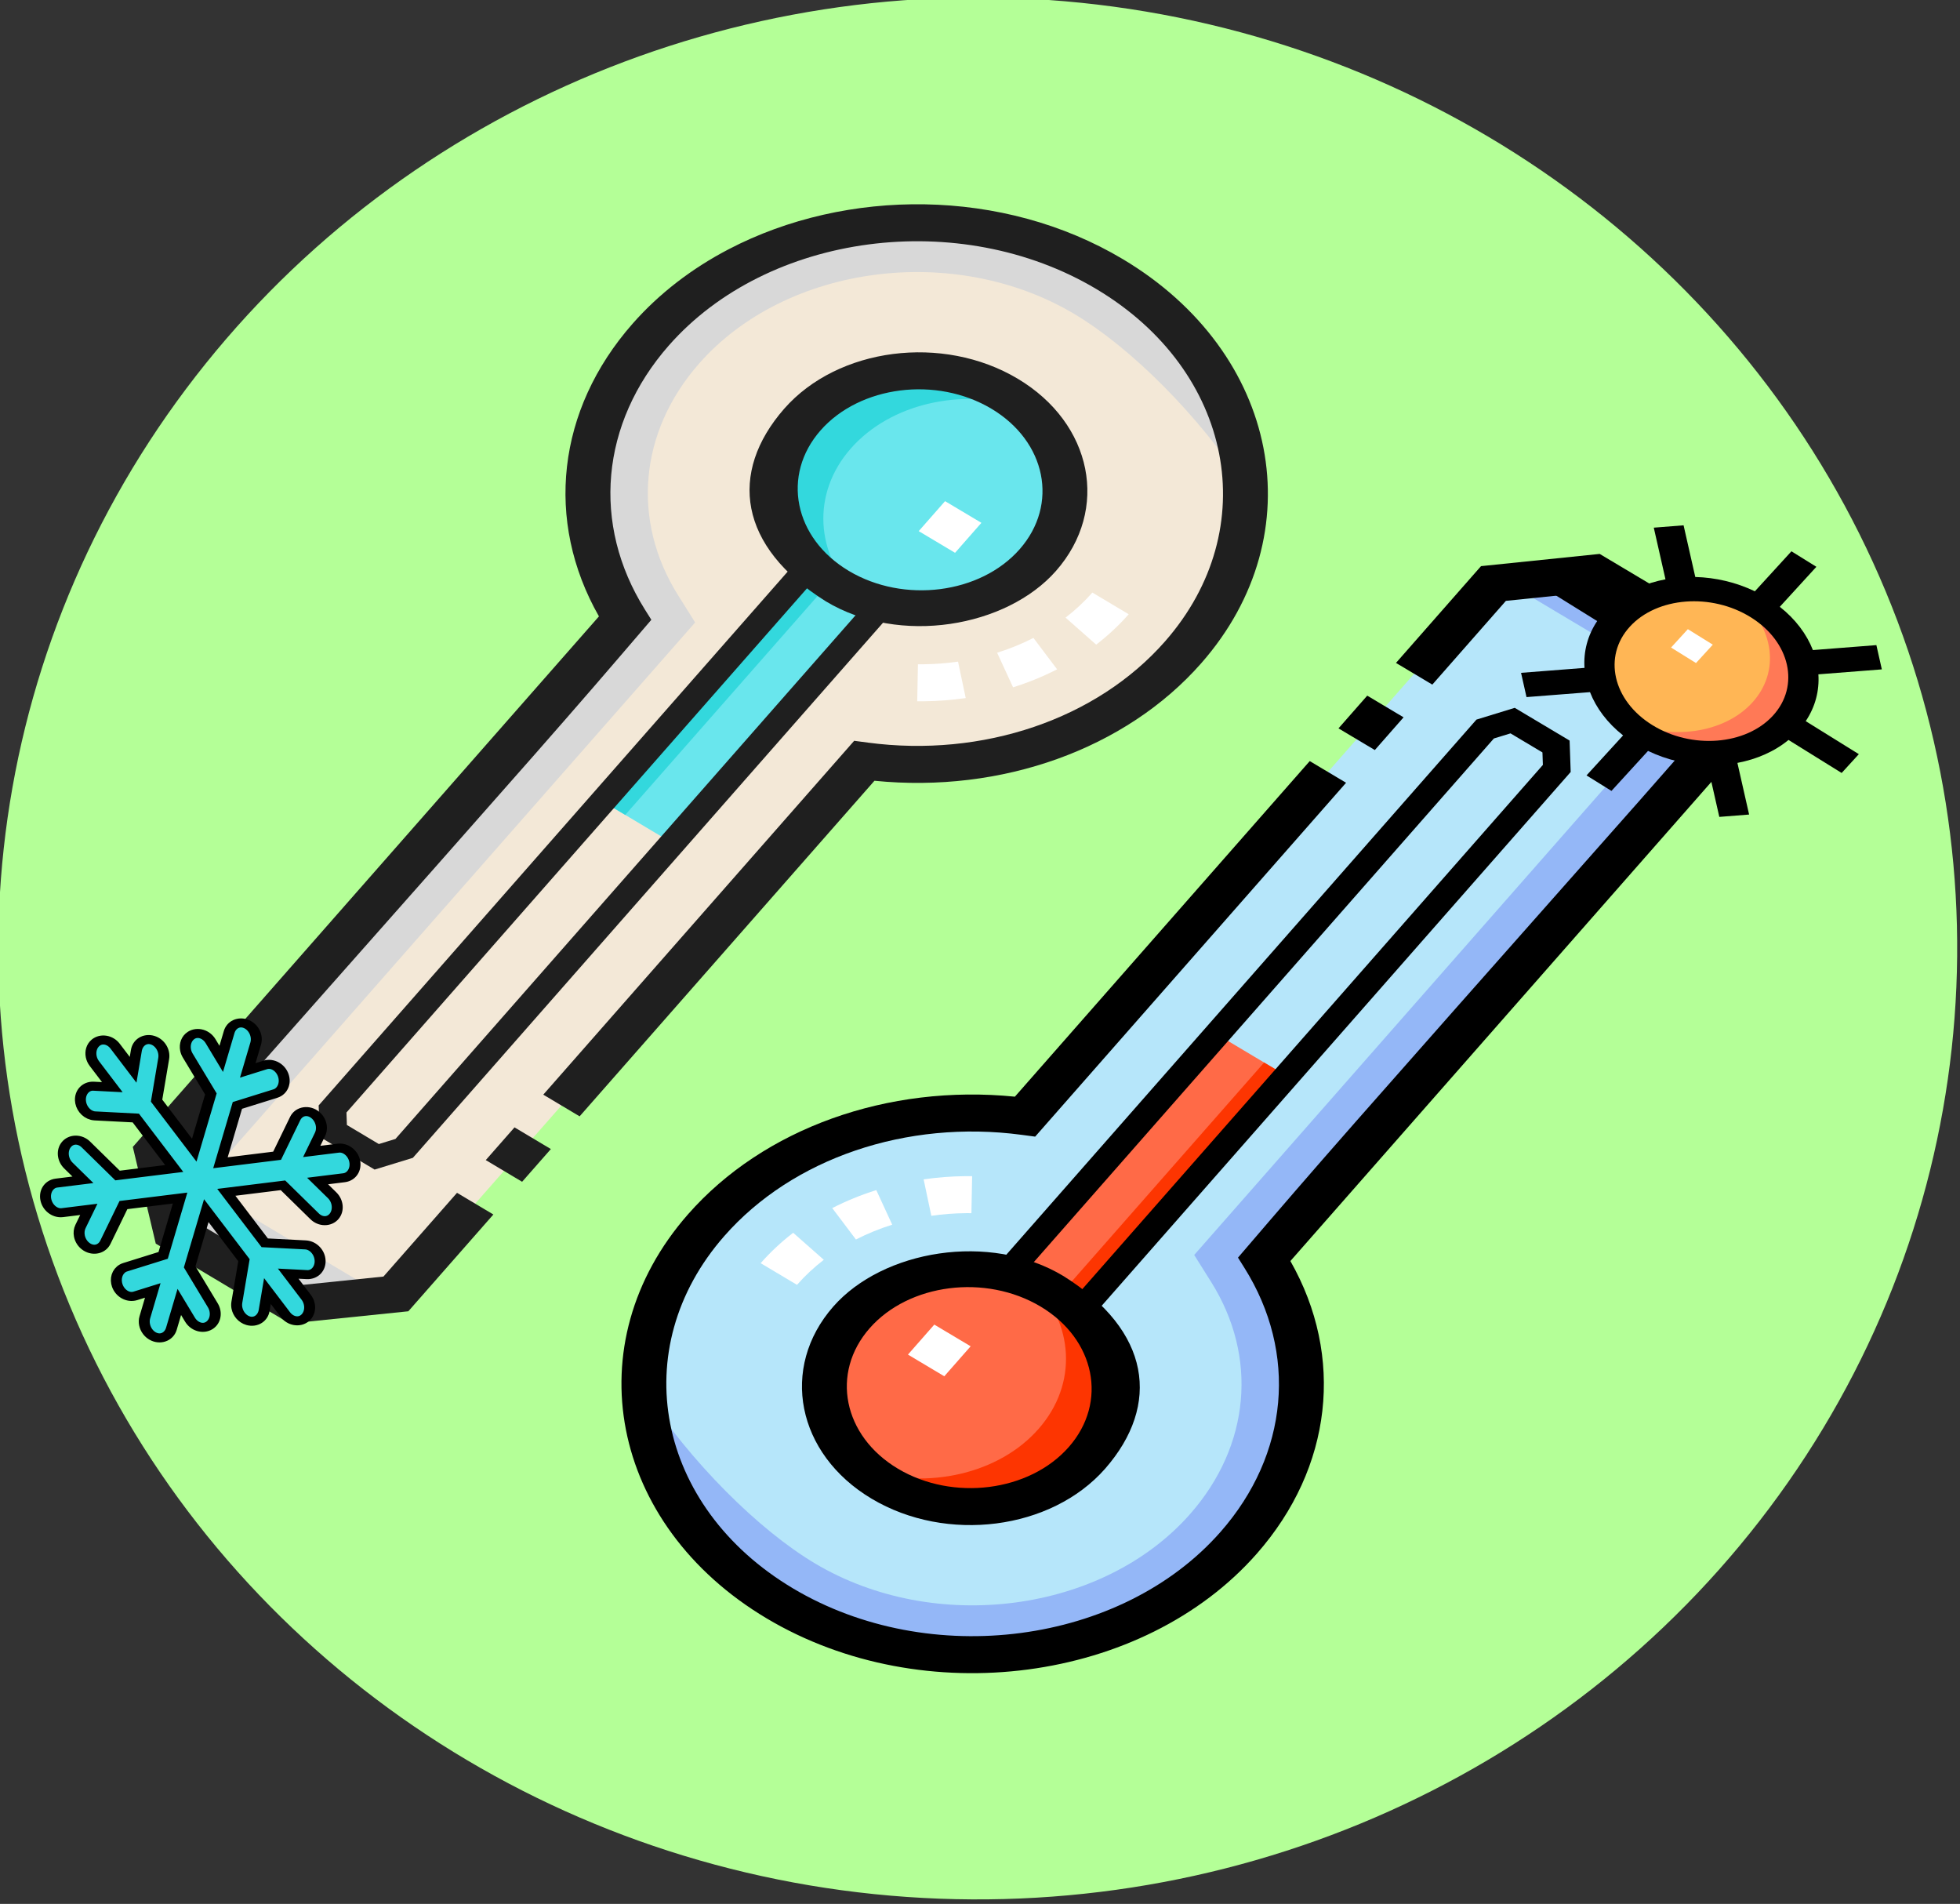 <?xml version="1.0" encoding="UTF-8" standalone="no"?>
<svg
   xmlns:dc="http://purl.org/dc/elements/1.1/"
   xmlns:cc="http://creativecommons.org/ns#"
   xmlns:rdf="http://www.w3.org/1999/02/22-rdf-syntax-ns#"
   xmlns:svg="http://www.w3.org/2000/svg"
   xmlns="http://www.w3.org/2000/svg"
   xmlns:sodipodi="http://sodipodi.sourceforge.net/DTD/sodipodi-0.dtd"
   xmlns:inkscape="http://www.inkscape.org/namespaces/inkscape"
   id="Capa_1"
   enable-background="new 0 0 512.49 512.49"
   height="309.704"
   viewBox="0 0 319.213 310"
   width="318.908"
   version="1.1"
   sodipodi:docname="temperatures.svg"
   inkscape:version="0.92.3 (2405546, 2018-03-11)">
  <rect x="0" y="0" width="319.213" height="310" fill="#333333" stroke="none"/>
  <defs
     id="defs37" />
  <sodipodi:namedview
     pagecolor="#ffffff"
     bordercolor="#666666"
     borderopacity="1"
     objecttolerance="10"
     gridtolerance="10"
     guidetolerance="10"
     inkscape:pageopacity="0"
     inkscape:pageshadow="2"
     inkscape:window-width="1323"
     inkscape:window-height="713"
     id="namedview35"
     showgrid="false"
     inkscape:zoom="0.65186406"
     inkscape:cx="27.489417"
     inkscape:cy="86.933741"
     inkscape:window-x="43"
     inkscape:window-y="27"
     inkscape:window-maximized="1"
     inkscape:current-layer="g1355"
     fit-margin-top="0.1"
     fit-margin-left="0.1"
     fit-margin-bottom="0.1"
     fit-margin-right="0.1" />
  <g
     id="g926"
     transform="rotate(36.15,342.127,121.798)">
    <g
       transform="matrix(0.697,0,0,0.636,81.735,38.832)"
       id="g903" />
    <g
       id="g1261"
       transform="rotate(36.639,945.806,-285.792)">
      <g
         id="g1355"
         transform="translate(-666.003,880.363)">
        <ellipse
           cx="-1124.839"
           cy="806.705"
           id="circle2-3"
           transform="matrix(-0.917,-0.398,0.392,-0.92,0,0)"
           style="fill:#b4ff97;fill-opacity:1;stroke-width:0.614"
           rx="154.952"
           ry="159.456" />
        <g
           transform="matrix(0.409,-0.024,-0.024,0.48,947.87,-135.038)"
           id="g1310">
          <g
             transform="translate(470.467,-142.124)"
             id="g1218">
            <g
               id="COLORS"
               transform="rotate(-36.882,-304.852,-561.882)">
              <path
                 id="XMLID_190_"
                 d="m 132.13,297.171 c -35.895,18.061 -60.532,55.175 -60.532,98.059 0,60.619 49.2,109.761 109.891,109.761 60.691,0 109.891,-49.142 109.891,-109.761 0,-42.884 -24.638,-79.998 -60.532,-98.059 V 30.507 L 206.169,7.5 H 156.81 l -24.68,23.007 z"
                 inkscape:connector-curvature="0"
                 style="fill:#b6e6fa" />
              <path
                 d="M 230.848,297.171 V 30.507 L 206.169,7.5 H 156.81 l -21.454,20 h 62.937 l 12.556,11.705 v 270.292 l 11.01,5.54 c 30.546,15.37 49.522,46.098 49.522,80.193 0,49.494 -40.325,89.76 -89.891,89.76 -23.189,0 -57.487,-8.814 -87.426,-23.262 20.077,26.292 51.764,43.263 87.425,43.263 60.691,0 109.891,-49.142 109.891,-109.76 10e-4,-42.885 -24.637,-79.999 -60.532,-98.06 z"
                 id="path3"
                 inkscape:connector-curvature="0"
                 style="fill:#94b7f7" />
              <ellipse
                 id="XMLID_9_"
                 cx="181.489"
                 cy="397.082"
                 rx="48.597"
                 ry="48.077"
                 style="fill:#ff6a47" />
              <path
                 d="m 181.489,349.006 c -2.828,0 -5.595,0.252 -8.29,0.711 21.228,5.671 36.888,24.752 36.888,47.365 0,22.614 -15.66,41.695 -36.888,47.365 2.696,0.459 5.463,0.711 8.291,0.711 26.839,0 48.597,-21.525 48.597,-48.077 0,-26.551 -21.758,-48.075 -48.598,-48.075 z"
                 id="path6"
                 inkscape:connector-curvature="0"
                 style="fill:#fd3501" />
              <rect
                 y="237.246"
                 x="169.292"
                 height="116.7"
                 width="14.971"
                 id="rect880"
                 style="opacity:1;fill:#ff6a47;fill-opacity:1;stroke:#ff6a47;stroke-width:9.209;stroke-linejoin:miter;stroke-miterlimit:4;stroke-dasharray:none;stroke-dashoffset:0;stroke-opacity:1" />
              <rect
                 y="232.64"
                 x="183.993"
                 height="116.7"
                 width="13.436"
                 id="rect880-3"
                 style="opacity:1;fill:#fd3501;fill-opacity:1;stroke:#ff6a47;stroke-width:0;stroke-linejoin:miter;stroke-miterlimit:4;stroke-dasharray:none;stroke-dashoffset:0;stroke-opacity:1" />
            </g>
            <path
               sodipodi:nodetypes="cssccsssss"
               inkscape:connector-curvature="0"
               id="path20"
               d="m 625.862,-130.169 c -24.613,18.273 -27.913,54.626 -11.034,77.121 18.392,24.512 53.484,29.352 78.226,10.787 24.742,-18.564 29.907,-53.61 11.515,-78.122 -19.246,-25.529 -48.941,-31.067 -78.707,-9.786 z m 66.709,18.789 c 13.428,17.896 9.606,43.521 -8.52,57.122 -18.126,13.6 -43.797,10.105 -57.225,-7.792 -13.428,-17.896 -9.606,-43.521 8.52,-57.122 18.126,-13.6 43.797,-10.105 57.225,7.792 z" />
            <path
               sodipodi:nodetypes="ccccccccccccccssscccccsscc"
               inkscape:connector-curvature="0"
               id="path16"
               d="m 642.501,-204.372 -159.286,-212.29 -39.728,-4.254 -44.207,33.169 -7.025,39.334 29.058,38.728 11.998,-9.002 -25.143,-33.51 4.839,-27.096 34.756,-26.078 27.368,2.93 24.011,32.001 c 104.558,140.333 104.974,140.94 136.848,182.385 l 4.55,-0.816 c 38.335,-6.878 76.632,8.153 99.946,39.225 33.841,45.102 24.632,109.363 -20.527,143.247 C 674.798,27.484 610.526,18.358 576.685,-26.744 553.37,-57.816 549.648,-98.789 566.971,-133.671 l 2.056,-4.14 -106.243,-141.596 -11.998,9.002 100.756,134.283 c -17.537,39.041 -12.656,83.994 13.146,118.381 38.805,51.718 112.498,62.188 164.274,23.339 51.775,-38.848 62.328,-112.53 23.523,-164.247 -25.801,-34.388 -67.595,-51.644 -109.983,-45.722 z" />
            <path
               inkscape:connector-curvature="0"
               id="path18"
               d="m 431.137,-296.593 11.998,-9.002 9.824,13.093 -11.998,9.002 z" />
            <g
               style="fill:#ffffff"
               id="g30"
               transform="rotate(-36.882,-304.852,-561.882)">
              <path
                 inkscape:connector-curvature="0"
                 id="path22"
                 d="m 157.033,383.245 h 15 v 15 h -15 z" />
              <path
                 inkscape:connector-curvature="0"
                 id="path24"
                 d="m 95.392,397.082 h 15 c 0,-4.53 0.437,-9.062 1.298,-13.47 l -14.722,-2.877 c -1.045,5.354 -1.576,10.854 -1.576,16.347 z" />
              <path
                 inkscape:connector-curvature="0"
                 id="path26"
                 d="m 130.232,328.36 c -3.786,2.795 -7.368,5.924 -10.648,9.3 l 10.757,10.454 c 2.711,-2.79 5.673,-5.376 8.803,-7.688 0.471,-0.348 0.947,-0.69 1.427,-1.027 l -8.61,-12.282 c -0.583,0.407 -1.159,0.821 -1.729,1.243 z" />
              <path
                 inkscape:connector-curvature="0"
                 id="path28"
                 d="m 121.863,358.684 -12.542,-8.228 c -3.008,4.586 -5.581,9.476 -7.646,14.532 l 13.887,5.671 c 1.7,-4.165 3.821,-8.195 6.301,-11.975 z" />
            </g>
            <path
               inkscape:connector-curvature="0"
               id="path878"
               d="m 617.366,-114.846 -161.609,-215.386 -0.545,-9.772 14.33,-10.752 8.578,2.387 159.98,213.215"
               style="fill:none;stroke:#000000;stroke-width:9.209;stroke-linecap:butt;stroke-linejoin:miter;stroke-miterlimit:4;stroke-dasharray:none;stroke-dashoffset:0;stroke-opacity:1" />
          </g>
          <g
             transform="rotate(143.118,981.09,647.655)"
             id="g1065">
            <g
               id="COLORS-7"
               transform="translate(255.486,204.62)" />
            <g
               transform="translate(125.747,942.628)"
               id="g1088">
              <path
                 transform="translate(255.486,204.62)"
                 style="fill:#f3e8d7;fill-opacity:1"
                 inkscape:connector-curvature="0"
                 d="m 132.13,297.171 c -35.895,18.061 -60.532,55.175 -60.532,98.059 0,60.619 49.2,109.761 109.891,109.761 60.691,0 109.891,-49.142 109.891,-109.761 0,-42.884 -24.638,-79.998 -60.532,-98.059 V 30.507 L 206.169,7.5 H 156.81 l -24.68,23.007 z"
                 id="XMLID_190_-5" />
              <path
                 transform="translate(255.486,204.62)"
                 style="fill:#d8d8d8;fill-opacity:1"
                 inkscape:connector-curvature="0"
                 id="path3-3"
                 d="M 230.848,297.171 V 30.507 L 206.169,7.5 H 156.81 l -21.454,20 h 62.937 l 12.556,11.705 v 270.292 l 11.01,5.54 c 30.546,15.37 49.522,46.098 49.522,80.193 0,49.494 -40.325,89.76 -89.891,89.76 -23.189,0 -57.487,-8.814 -87.426,-23.262 20.077,26.292 51.764,43.263 87.425,43.263 60.691,0 109.891,-49.142 109.891,-109.76 10e-4,-42.885 -24.637,-79.999 -60.532,-98.06 z" />
              <ellipse
                 transform="translate(255.486,204.62)"
                 style="fill:#69e6ed;fill-opacity:1"
                 ry="48.077"
                 rx="48.597"
                 cy="397.082"
                 cx="181.489"
                 id="XMLID_9_-5" />
              <path
                 transform="translate(255.486,204.62)"
                 style="fill:#33d8dd;fill-opacity:1"
                 inkscape:connector-curvature="0"
                 id="path6-6"
                 d="m 181.489,349.006 c -2.828,0 -5.595,0.252 -8.29,0.711 21.228,5.671 36.888,24.752 36.888,47.365 0,22.614 -15.66,41.695 -36.888,47.365 2.696,0.459 5.463,0.711 8.291,0.711 26.839,0 48.597,-21.525 48.597,-48.077 0,-26.551 -21.758,-48.075 -48.598,-48.075 z" />
              <rect
                 transform="translate(255.486,204.62)"
                 style="opacity:1;fill:#69e6ed;fill-opacity:1;stroke:#69e6ed;stroke-width:9.209;stroke-linejoin:miter;stroke-miterlimit:4;stroke-dasharray:none;stroke-dashoffset:0;stroke-opacity:1"
                 id="rect880-2"
                 width="14.971"
                 height="116.7"
                 x="169.292"
                 y="237.246" />
              <rect
                 transform="translate(255.486,204.62)"
                 style="opacity:1;fill:#33d8dd;fill-opacity:1;stroke:#ff6a47;stroke-width:0;stroke-linejoin:miter;stroke-miterlimit:4;stroke-dasharray:none;stroke-dashoffset:0;stroke-opacity:1"
                 id="rect880-3-9"
                 width="13.436"
                 height="116.7"
                 x="183.993"
                 y="232.64" />
              <path
                 d="m 435.991,546.637 c -30.654,-0.155 -55.112,26.941 -55.112,55.065 0,30.645 25.165,55.577 56.097,55.577 30.932,0 56.097,-24.932 56.097,-55.577 -0.073,-31.971 -20.501,-54.222 -57.082,-55.065 z m 42.082,55.065 c 0,22.374 -18.436,40.577 -41.097,40.577 -22.661,10e-6 -41.097,-18.203 -41.097,-40.577 0,-22.374 18.436,-40.577 41.097,-40.577 22.661,0 41.097,18.203 41.097,40.577 z"
                 id="path20-1"
                 inkscape:connector-curvature="0"
                 sodipodi:nodetypes="cssccsssss"
                 style="fill:#1f1f1f;fill-opacity:1;stroke:none;stroke-width:1" />
              <path
                 d="m 493.834,497.27 -10e-6,-265.404 -29.225,-27.246 -55.267,-1e-5 -29.226,27.246 v 48.417 h 15 v -41.894 l 20.133,-18.769 h 43.452 l 20.133,18.769 v 40.007 c -0.589,175.001 -0.621,175.736 0,228.017 l 4.129,2.078 c 34.791,17.506 56.403,52.513 56.403,91.359 0,56.386 -45.933,102.26 -102.391,102.26 -56.459,0 -102.392,-45.874 -102.392,-102.26 0,-38.847 21.613,-73.854 56.404,-91.359 l 4.129,-2.078 -10e-6,-177.023 h -15 v 167.88 c -37.458,20.703 -60.533,59.589 -60.533,102.58 0,64.658 52.662,117.26 117.392,117.26 49.417,10e-6 91.8,-30.659 109.087,-73.935 5.357,-13.409 8.304,-28.03 8.304,-43.325 0.001,-42.991 -23.073,-81.877 -60.532,-102.58 z"
                 id="path16-2"
                 inkscape:connector-curvature="0"
                 sodipodi:nodetypes="ccccccccccccccssscccccssscc"
                 style="opacity:1;fill:#1f1f1f;fill-opacity:1;fill-rule:nonzero;stroke-width:1" />
              <path
                 d="m 380.117,296.651 h 15 v 16.369 h -15 z"
                 id="path18-7"
                 inkscape:connector-curvature="0"
                 style="fill:#1f1f1f;fill-opacity:1;stroke-width:1" />
              <g
                 transform="translate(255.486,204.62)"
                 id="g30-0"
                 style="fill:#ffffff">
                <path
                   d="m 157.033,383.245 h 15 v 15 h -15 z"
                   id="path22-9"
                   inkscape:connector-curvature="0" />
                <path
                   d="m 95.392,397.082 h 15 c 0,-4.53 0.437,-9.062 1.298,-13.47 l -14.722,-2.877 c -1.045,5.354 -1.576,10.854 -1.576,16.347 z"
                   id="path24-3"
                   inkscape:connector-curvature="0" />
                <path
                   d="m 130.232,328.36 c -3.786,2.795 -7.368,5.924 -10.648,9.3 l 10.757,10.454 c 2.711,-2.79 5.673,-5.376 8.803,-7.688 0.471,-0.348 0.947,-0.69 1.427,-1.027 l -8.61,-12.282 c -0.583,0.407 -1.159,0.821 -1.729,1.243 z"
                   id="path26-6"
                   inkscape:connector-curvature="0" />
                <path
                   d="m 121.863,358.684 -12.542,-8.228 c -3.008,4.586 -5.581,9.476 -7.646,14.532 l 13.887,5.671 c 1.7,-4.165 3.821,-8.195 6.301,-11.975 z"
                   id="path28-0"
                   inkscape:connector-curvature="0" />
              </g>
              <path
                 style="fill:none;fill-opacity:1;stroke:#1f1f1f;stroke-width:9.209;stroke-linecap:butt;stroke-linejoin:miter;stroke-miterlimit:4;stroke-dasharray:none;stroke-dashoffset:0;stroke-opacity:1"
                 d="M 419.999,553.794 V 284.52 l 5.429,-8.143 h 17.915 l 5.429,7.058 10e-6,266.56"
                 id="path878-6"
                 inkscape:connector-curvature="0" />
            </g>
          </g>
          <g
             transform="matrix(0.565,-0.407,0.372,0.516,649.551,-503.337)"
             id="g932">
            <ellipse
               style="fill:#ffb655"
               ry="50.473"
               rx="50.533"
               cy="195.92"
               cx="358.912"
               id="XMLID_377_" />
            <path
               style="fill:#ff7956"
               inkscape:connector-curvature="0"
               id="path9"
               d="m 358.912,145.447 c -3.857,0 -7.607,0.446 -11.216,1.263 23.656,3.938 41.75,24.5 41.75,49.21 0,24.71 -18.094,45.272 -41.75,49.21 3.609,0.817 7.36,1.263 11.216,1.263 27.909,0 50.533,-22.598 50.533,-50.473 0,-27.875 -22.624,-50.473 -50.533,-50.473 z" />
            <path
               d="m 338.996,178.887 h 15 v 14.655 h -15 z"
               id="path12"
               inkscape:connector-curvature="0"
               style="fill:#ffffff" />
            <path
               d="m 448.392,203.42 v -15 h -31.949 c -1.349,-10.381 -5.451,-19.905 -11.557,-27.819 L 427.484,138.029 416.883,127.416 394.275,150 c -7.925,-6.105 -17.465,-10.205 -27.862,-11.552 v -31.901 h -15 v 31.901 c -10.398,1.347 -19.937,5.447 -27.863,11.552 l -22.609,-22.583 -10.601,10.613 22.598,22.572 c -6.107,7.914 -10.208,17.438 -11.557,27.819 h -31.949 v 15 h 31.949 c 1.349,10.381 5.451,19.905 11.557,27.819 l -22.598,22.572 10.601,10.613 22.609,-22.583 c 7.925,6.105 17.465,10.205 27.863,11.552 v 31.901 h 15 v -31.901 c 10.397,-1.347 19.937,-5.447 27.862,-11.552 l 22.609,22.583 10.601,-10.613 -22.598,-22.572 c 6.107,-7.914 10.208,-17.438 11.557,-27.819 h 31.948 z m -89.48,35.474 c -23.729,0 -43.034,-19.278 -43.034,-42.973 0,-23.695 19.305,-42.973 43.034,-42.973 23.729,0 43.033,19.278 43.033,42.973 0,23.695 -19.304,42.973 -43.033,42.973 z"
               id="path14"
               inkscape:connector-curvature="0" />
          </g>
          <path
             id="path22-6"
             d="m 1028.313,18.749 -9.606,-5.743 7.905,-1.285 c 3.22,-0.523 5.096,-2.963 4.191,-5.448 -0.905,-2.487 -4.252,-4.081 -7.468,-3.557 l -17.173,2.79 -20.134,-12.039 22.909,-6.095 15.626,7.32 c 0.713,0.332 1.466,0.548 2.226,0.653 2.369,0.327 4.78,-0.424 5.999,-2.043 1.613,-2.14 0.545,-4.986 -2.381,-6.358 l -7.193,-3.37 10.927,-2.907 c 3.086,-0.822 4.542,-3.436 3.251,-5.842 -1.288,-2.405 -4.833,-3.689 -7.922,-2.87 l -10.927,2.907 2.235,-5.877 c 0.913,-2.395 -0.958,-5.028 -4.178,-5.882 -3.214,-0.855 -6.564,0.395 -7.474,2.789 l -4.857,12.768 -23.356,6.215 2.895,-18.921 15.142,-6.382 c 2.841,-1.194 3.709,-3.984 1.94,-6.226 -1.766,-2.242 -5.503,-3.09 -8.341,-1.895 l -6.972,2.94 1.355,-8.854 c 0.382,-2.499 -1.999,-4.898 -5.323,-5.357 -3.321,-0.459 -6.326,1.197 -6.709,3.696 l -1.355,8.854 -5.803,-4.702 c -2.362,-1.915 -6.196,-2.113 -8.563,-0.442 -2.365,1.674 -2.369,4.58 -0.006,6.495 l 12.603,10.211 -2.895,18.921 -20.527,-12.275 -0.83,-13.554 c -0.155,-2.54 -2.988,-4.645 -6.329,-4.695 -3.343,-0.053 -5.925,1.965 -5.767,4.508 l 0.381,6.238 -9.603,-5.743 c -2.712,-1.62 -6.499,-1.349 -8.454,0.608 -1.958,1.957 -1.346,4.859 1.366,6.479 l 9.606,5.743 -7.908,1.284 c -3.217,0.523 -5.093,2.963 -4.188,5.451 0.684,1.882 2.769,3.254 5.139,3.582 0.76,0.105 1.55,0.102 2.33,-0.024 l 17.173,-2.79 20.134,12.039 -22.909,6.095 -15.626,-7.32 c -2.933,-1.373 -6.612,-0.75 -8.226,1.39 -1.613,2.137 -0.546,4.986 2.382,6.356 l 7.193,3.37 -10.927,2.907 c -3.085,0.822 -4.541,3.436 -3.254,5.841 0.877,1.635 2.794,2.751 4.901,3.042 0.995,0.137 2.033,0.091 3.023,-0.171 l 10.927,-2.907 -2.235,5.879 c -0.913,2.393 0.958,5.026 4.178,5.881 0.32,0.084 0.642,0.149 0.961,0.194 2.899,0.4 5.695,-0.828 6.512,-2.982 l 4.858,-12.77 23.356,-6.213 -2.895,18.921 -15.145,6.379 c -2.839,1.197 -3.706,3.984 -1.937,6.226 1.765,2.244 5.502,3.092 8.341,1.895 l 6.972,-2.937 -1.355,8.854 c -0.382,2.499 2,4.896 5.324,5.355 3.321,0.459 6.326,-1.194 6.708,-3.693 l 1.355,-8.854 5.803,4.701 c 1.006,0.814 2.273,1.319 3.587,1.5 1.77,0.245 3.615,-0.099 4.973,-1.061 2.368,-1.671 2.371,-4.578 0.009,-6.493 L 975.652,19.239 978.547,0.318 999.074,12.591 l 0.83,13.556 c 0.137,2.288 2.451,4.22 5.349,4.62 0.32,0.044 0.648,0.069 0.979,0.074 3.343,0.05 5.925,-1.967 5.773,-4.506 l -0.384,-6.241 9.606,5.743 c 0.868,0.519 1.849,0.844 2.844,0.982 2.108,0.291 4.279,-0.26 5.61,-1.59 1.958,-1.957 1.346,-4.857 -1.366,-6.479 z m 0,0"
             style="fill:#33d8dd;stroke:#000000;stroke-width:3.657;stroke-miterlimit:4;stroke-dasharray:none;stroke-opacity:1"
             inkscape:connector-curvature="0" />
        </g>
      </g>
    </g>
  </g>
</svg>
